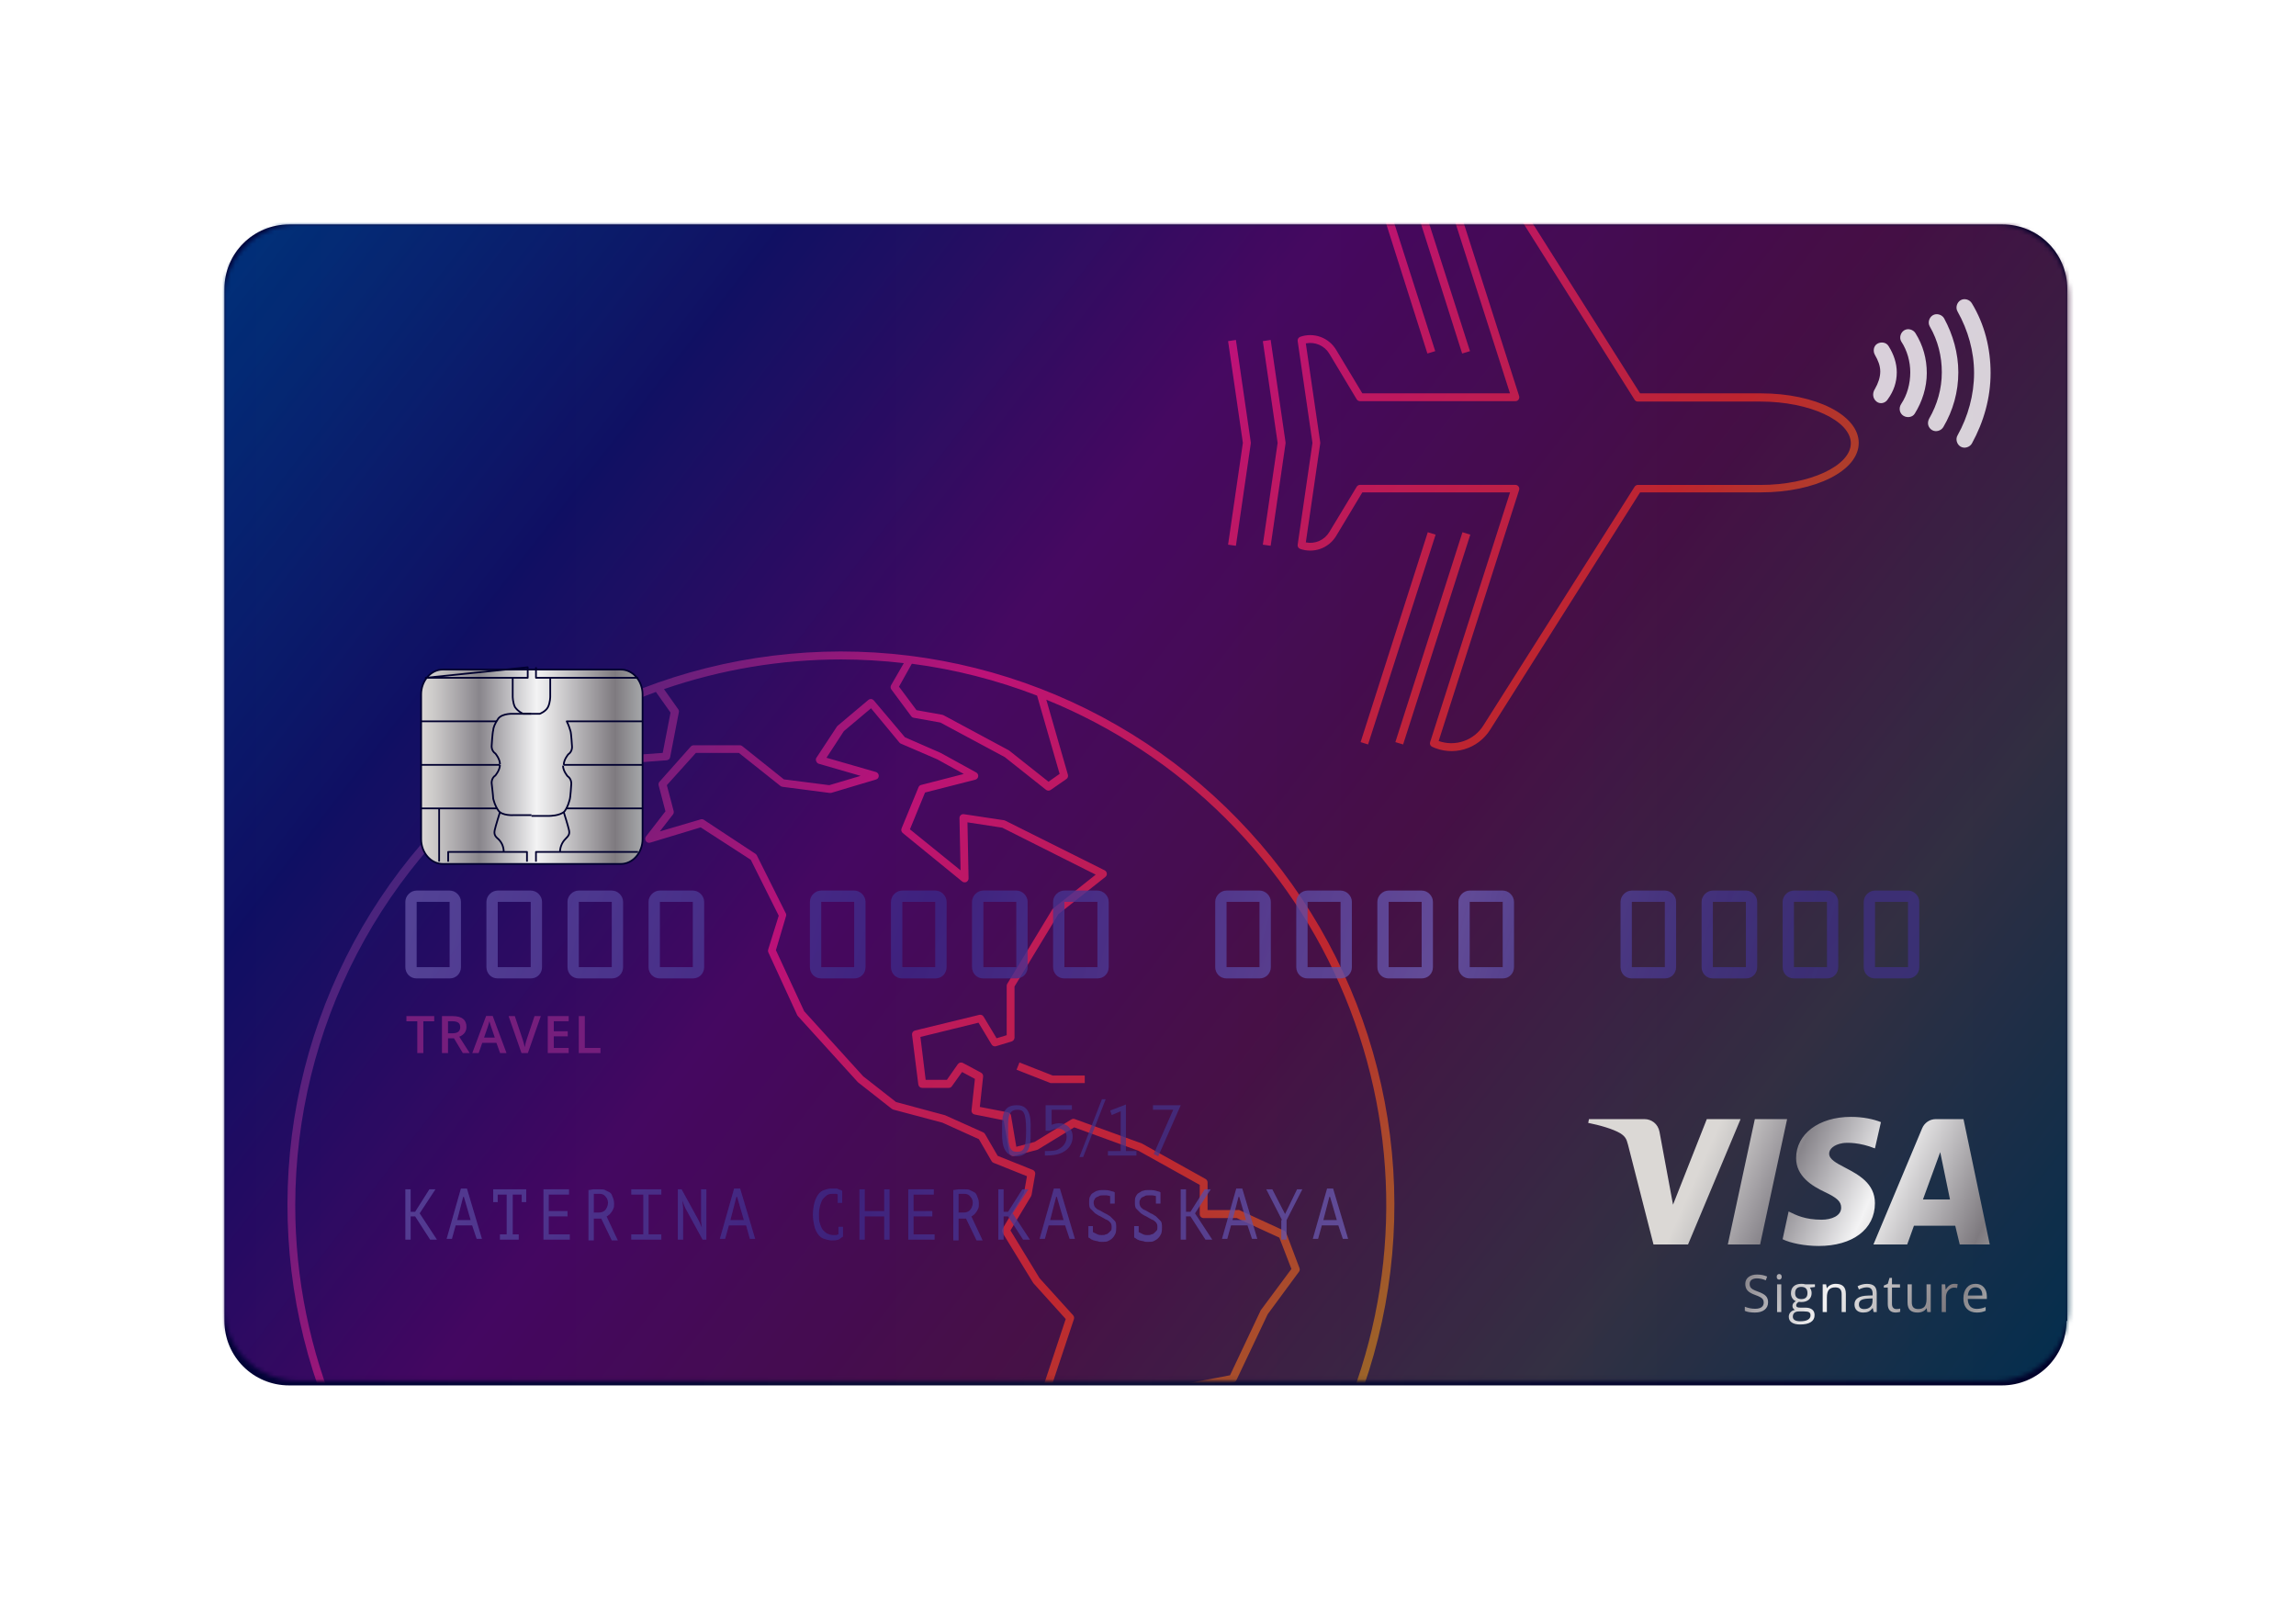 <svg width="532" height="373" viewBox="0 0 532 373" fill="none" xmlns="http://www.w3.org/2000/svg">
<g filter="url(#filter0_d)">
<path fill-rule="evenodd" clip-rule="evenodd" d="M478.824 274.065C478.824 282.323 472.13 289 463.851 289H66.973C58.694 289 52 282.323 52 274.065V34.935C52 26.677 58.694 20 66.973 20H464.027C472.306 20 479 26.677 479 34.935V274.065H478.824Z" fill="url(#paint0_linear)"/>
<g opacity="0.8">
<mask id="mask0" mask-type="alpha" maskUnits="userSpaceOnUse" x="52" y="20" width="428" height="268">
<path d="M52 36.746C52 27.497 59.607 20 68.991 20H462.39C471.773 20 479.38 27.497 479.38 36.746V271.184C479.38 280.432 471.773 287.93 462.39 287.93H68.991C59.607 287.93 52 280.432 52 271.184V36.746Z" fill="url(#paint1_linear)"/>
</mask>
<g mask="url(#mask0)">
<path fill-rule="evenodd" clip-rule="evenodd" d="M487.693 281.339C487.695 283.363 487.299 285.368 486.526 287.238C485.753 289.109 484.619 290.809 483.189 292.241C481.758 293.672 480.06 294.808 478.19 295.583C476.321 296.359 474.317 296.757 472.293 296.757H63.497C61.472 296.76 59.466 296.363 57.594 295.589C55.722 294.815 54.022 293.679 52.59 292.247C51.157 290.815 50.022 289.114 49.248 287.242C48.474 285.371 48.077 283.365 48.079 281.339V34.524C48.079 30.435 49.703 26.513 52.595 23.622C55.486 20.73 59.408 19.106 63.497 19.106H472.293C476.379 19.11 480.296 20.737 483.183 23.628C486.071 26.519 487.693 30.438 487.693 34.524V281.339Z" fill="url(#paint2_linear)"/>
<g opacity="0.8">
<path opacity="0.8" fill-rule="evenodd" clip-rule="evenodd" d="M354.717 19.106H472.293C476.379 19.11 480.296 20.737 483.183 23.628C486.071 26.519 487.693 30.438 487.693 34.524V281.339C487.695 283.363 487.299 285.368 486.526 287.238C485.753 289.109 484.619 290.809 483.189 292.241C481.758 293.672 480.06 294.808 478.19 295.583C476.321 296.359 474.317 296.757 472.293 296.757H313.124C321.293 277.265 324.519 256.057 322.513 235.017C320.507 213.978 313.332 193.76 301.627 176.163C289.922 158.566 274.049 144.134 255.42 134.152C236.792 124.17 215.985 118.946 194.85 118.946C173.715 118.946 152.908 124.17 134.279 134.152C115.651 144.134 99.778 158.566 88.072 176.163C76.367 193.76 69.193 213.978 67.187 235.017C65.181 256.057 68.406 277.265 76.575 296.757H63.497C61.472 296.76 59.466 296.363 57.594 295.589C55.722 294.815 54.022 293.679 52.59 292.247C51.157 290.815 50.022 289.114 49.248 287.242C48.474 285.371 48.077 283.365 48.079 281.339V34.524C48.079 30.435 49.703 26.513 52.595 23.622C55.486 20.73 59.408 19.106 63.497 19.106H320.96L330.737 49.906L332.551 49.361L322.865 19.106H329.014L338.791 49.906L340.605 49.361L330.919 19.106H337.068L349.874 59.138H315.664L309.569 49.017C308.736 47.643 307.456 46.597 305.943 46.056C304.43 45.514 302.777 45.509 301.262 46.042C301.064 46.115 300.898 46.255 300.792 46.437C300.686 46.618 300.647 46.832 300.681 47.04L304.109 70.62L300.681 94.201C300.648 94.406 300.688 94.617 300.794 94.796C300.9 94.975 301.065 95.111 301.262 95.18C302.776 95.711 304.426 95.707 305.938 95.169C307.449 94.631 308.731 93.592 309.569 92.224L315.664 82.084H349.892L331.372 139.947C331.299 140.154 331.306 140.382 331.394 140.584C331.481 140.786 331.642 140.947 331.844 141.035C334.177 142.126 336.827 142.328 339.299 141.603C341.77 140.879 343.892 139.277 345.266 137.099L380.02 82.084H407.991C420.706 82.084 430.682 77.059 430.682 70.62C430.682 64.181 420.688 59.138 407.991 59.138H380.02L354.717 19.106ZM286.369 94.455L289.816 70.747C289.834 70.663 289.834 70.577 289.816 70.493L286.369 46.767L284.556 47.04L287.984 70.62L284.556 94.201L286.369 94.455ZM294.423 94.455L297.87 70.747C297.888 70.663 297.888 70.577 297.87 70.493L294.423 46.767L292.609 47.04L296.037 70.62L292.609 94.201L294.423 94.455ZM315.265 139.947L316.988 140.491L332.642 91.879L330.828 91.317L315.265 139.947ZM338.863 91.317L323.318 139.947L325.114 140.491L340.677 91.879L338.863 91.317ZM333.349 139.693C335.233 140.363 337.289 140.368 339.177 139.708C341.064 139.049 342.669 137.763 343.725 136.065L378.751 80.778C378.833 80.65 378.945 80.545 379.079 80.472C379.212 80.399 379.361 80.361 379.513 80.361H407.973C419.291 80.361 428.85 75.935 428.85 70.711C428.85 65.487 419.291 61.043 407.973 61.043H379.513C379.36 61.046 379.21 61.009 379.076 60.936C378.942 60.863 378.83 60.756 378.751 60.626L352.576 19.106H338.972L351.996 59.773C352.036 59.911 352.043 60.056 352.018 60.198C351.993 60.34 351.936 60.473 351.851 60.589C351.768 60.704 351.659 60.797 351.533 60.86C351.407 60.924 351.267 60.955 351.125 60.952H315.138C314.982 60.951 314.828 60.911 314.692 60.835C314.555 60.759 314.441 60.649 314.358 60.517L308.009 49.942C307.458 49.033 306.639 48.316 305.665 47.891C304.691 47.465 303.609 47.352 302.568 47.566L305.905 70.493C305.923 70.577 305.923 70.663 305.905 70.747L302.568 93.675C303.611 93.887 304.694 93.77 305.669 93.342C306.643 92.913 307.461 92.193 308.009 91.28L314.358 80.778C314.441 80.645 314.555 80.536 314.692 80.46C314.828 80.384 314.982 80.343 315.138 80.343H351.125C351.267 80.345 351.406 80.381 351.532 80.446C351.657 80.511 351.767 80.604 351.851 80.718C351.935 80.832 351.992 80.963 352.017 81.103C352.042 81.242 352.035 81.385 351.996 81.522L333.349 139.693ZM212.365 132.546L208.302 127.104L211.277 121.789C221.21 123.085 230.954 125.563 240.299 129.172L245.523 147.311L242.947 149.125L233.787 141.869L218.605 133.707L218.333 133.616L212.365 132.546ZM266.687 296.756H241.129L248.838 273.629C248.885 273.476 248.891 273.314 248.856 273.158C248.821 273.003 248.746 272.859 248.639 272.74L240.875 264.161L234.128 253.096L238.916 245.151C238.972 245.056 239.008 244.951 239.025 244.843L239.86 240.072C239.896 239.869 239.862 239.659 239.763 239.478C239.664 239.296 239.506 239.154 239.316 239.075L231.171 235.81L228.233 230.749C228.136 230.582 227.99 230.449 227.815 230.368L218.964 226.395L207.627 223.348L200.009 217.38L186.332 202.307L179.784 188.159L182.106 180.341C182.15 180.235 182.173 180.121 182.173 180.005C182.173 179.89 182.15 179.776 182.106 179.67L175.358 166.174C175.285 166.036 175.179 165.917 175.049 165.83L163.096 157.958C162.987 157.886 162.865 157.839 162.736 157.821C162.608 157.802 162.477 157.811 162.352 157.849L152.884 160.642L155.931 156.706C156.015 156.596 156.073 156.469 156.101 156.334C156.129 156.199 156.127 156.06 156.094 155.926L154.516 149.922L161.246 142.449H171.204L180.854 150.122C180.988 150.219 181.144 150.281 181.307 150.303L192.191 151.718C192.317 151.736 192.445 151.736 192.572 151.718L202.965 148.616C203.157 148.567 203.326 148.454 203.445 148.295C203.563 148.137 203.624 147.943 203.618 147.745C203.615 147.55 203.551 147.36 203.433 147.204C203.316 147.047 203.152 146.932 202.965 146.875L191.501 143.573L195.528 137.406L201.822 132.11L208.407 140.054C208.497 140.168 208.616 140.256 208.752 140.308L217.168 143.936L223.317 147.328L213.449 149.868C213.311 149.897 213.182 149.961 213.075 150.053C212.967 150.144 212.884 150.262 212.833 150.394L208.897 159.953C208.825 160.134 208.813 160.334 208.862 160.523C208.911 160.712 209.018 160.881 209.169 161.005L222.936 172.233C223.071 172.344 223.234 172.415 223.408 172.438C223.581 172.46 223.757 172.433 223.916 172.36C224.067 172.279 224.194 172.159 224.283 172.012C224.373 171.865 224.421 171.697 224.424 171.525L224.17 158.538L232.223 159.771L253.881 170.655L244.032 178.491C243.945 178.555 243.872 178.635 243.814 178.727L233.384 195.958C233.298 196.1 233.254 196.264 233.257 196.43V207.858L230.917 208.565L227.906 203.559C227.807 203.391 227.656 203.26 227.476 203.185C227.297 203.11 227.098 203.095 226.909 203.141L212.017 206.769C211.802 206.821 211.614 206.949 211.487 207.129C211.36 207.309 211.303 207.53 211.327 207.749L212.778 219.267C212.805 219.488 212.912 219.692 213.08 219.839C213.247 219.986 213.462 220.067 213.685 220.065H219.816C219.962 220.067 220.106 220.034 220.236 219.967C220.365 219.901 220.477 219.804 220.56 219.684L222.918 216.383L225.893 217.979L225.113 225.235C225.086 225.462 225.145 225.691 225.28 225.876C225.414 226.061 225.614 226.188 225.838 226.232L232.568 227.575L233.856 235.102C233.879 235.226 233.928 235.343 234 235.446C234.072 235.549 234.165 235.636 234.273 235.701C234.376 235.77 234.491 235.817 234.613 235.839C234.735 235.861 234.86 235.857 234.98 235.828L240.331 234.413C240.417 234.395 240.498 234.358 240.567 234.304L248.911 229.207L263.821 234.649L277.988 242.539V249.323C277.988 249.564 278.083 249.794 278.253 249.964C278.423 250.134 278.654 250.23 278.895 250.23H286.567L296.435 254.765L299.228 262.02L292.118 271.598L285.007 286.653L273.652 288.811C273.451 288.848 273.27 288.958 273.145 289.12L266.687 296.756ZM78.533 296.758C71.845 281.1 68.402 264.248 68.411 247.221C68.436 226.959 73.334 207 82.691 189.028C92.048 171.056 105.59 155.597 122.175 143.957L131.371 143.068L139.352 145.281H139.606L154.462 144.156C154.659 144.143 154.847 144.065 154.995 143.933C155.143 143.802 155.242 143.625 155.278 143.431L157.292 133.037C157.318 132.915 157.319 132.79 157.294 132.668C157.269 132.546 157.219 132.431 157.147 132.33L153.845 127.668C167.059 123.118 180.937 120.795 194.912 120.793C199.761 120.801 204.606 121.086 209.423 121.646L206.502 126.706C206.405 126.855 206.353 127.028 206.353 127.205C206.353 127.383 206.405 127.556 206.502 127.704L211.146 133.962C211.281 134.146 211.483 134.27 211.708 134.307L217.894 135.413L232.804 143.412L242.363 150.994C242.523 151.121 242.721 151.191 242.925 151.194C243.113 151.193 243.296 151.136 243.451 151.031L247.079 148.509C247.237 148.402 247.357 148.248 247.422 148.069C247.487 147.89 247.494 147.695 247.442 147.512L242.435 130.117C257.972 136.434 272.096 145.782 283.984 157.614C295.871 169.446 305.284 183.526 311.674 199.033C318.065 214.54 321.304 231.164 321.204 247.936C321.104 264.708 317.666 281.292 311.091 296.722H269.081L274.324 290.501L285.824 288.306C285.966 288.28 286.099 288.221 286.213 288.132C286.327 288.044 286.417 287.929 286.477 287.798L293.732 272.507L300.988 262.657C301.077 262.536 301.133 262.394 301.152 262.245C301.171 262.096 301.152 261.945 301.097 261.805L298.013 253.642C297.927 253.423 297.757 253.247 297.541 253.153L287.13 248.364C287.01 248.337 286.886 248.337 286.767 248.364H279.802V241.961C279.8 241.798 279.756 241.639 279.673 241.498C279.59 241.358 279.472 241.243 279.33 241.163L264.583 232.946L249.129 227.323C249.004 227.264 248.868 227.234 248.73 227.234C248.592 227.234 248.456 227.264 248.331 227.323L239.733 232.583L235.488 233.708L234.255 226.452C234.219 226.273 234.131 226.109 234.002 225.98C233.873 225.85 233.708 225.762 233.529 225.727L227.036 224.475L227.797 217.437C227.813 217.255 227.774 217.072 227.687 216.911C227.6 216.75 227.468 216.618 227.308 216.53L223.099 214.281C222.904 214.18 222.678 214.154 222.464 214.207C222.251 214.261 222.064 214.39 221.939 214.571L219.399 218.199H214.483L213.268 208.259L226.727 204.958L229.756 210C229.861 210.175 230.022 210.31 230.213 210.383C230.404 210.455 230.614 210.461 230.808 210.399L234.436 209.293C234.618 209.23 234.777 209.113 234.89 208.957C235.004 208.801 235.067 208.615 235.071 208.422V196.577L245.247 179.799L256.13 171.183C256.247 171.088 256.338 170.965 256.395 170.825C256.452 170.686 256.473 170.535 256.457 170.385C256.44 170.233 256.387 170.088 256.301 169.962C256.216 169.835 256.101 169.732 255.967 169.659L232.913 158.141C232.828 158.095 232.736 158.064 232.641 158.05L223.372 156.654C223.241 156.632 223.106 156.638 222.978 156.672C222.85 156.707 222.73 156.769 222.628 156.853C222.529 156.943 222.451 157.052 222.398 157.174C222.345 157.296 222.318 157.428 222.319 157.561L222.573 169.659L210.838 160.155L214.338 151.629L225.984 148.655C226.159 148.609 226.316 148.513 226.436 148.377C226.556 148.241 226.633 148.073 226.656 147.894C226.68 147.714 226.649 147.532 226.568 147.37C226.487 147.208 226.359 147.074 226.201 146.986L217.966 142.451L209.677 138.823L202.476 130.298C202.399 130.205 202.304 130.129 202.198 130.074C202.091 130.018 201.974 129.984 201.854 129.974C201.735 129.964 201.614 129.978 201.499 130.015C201.385 130.052 201.279 130.111 201.188 130.189L194.095 136.157C194.026 136.214 193.965 136.282 193.914 136.356L189.143 143.612C189.077 143.734 189.042 143.872 189.042 144.011C189.042 144.15 189.077 144.288 189.143 144.41C189.191 144.545 189.27 144.667 189.374 144.764C189.478 144.862 189.604 144.934 189.742 144.972L199.41 147.766L192.155 149.924L181.634 148.582L171.984 140.873C171.829 140.738 171.628 140.667 171.422 140.673H160.738C160.612 140.675 160.488 140.701 160.373 140.751C160.258 140.801 160.154 140.873 160.067 140.964L152.811 149.126C152.712 149.238 152.641 149.373 152.607 149.518C152.572 149.664 152.574 149.816 152.612 149.961L154.19 155.983L149.673 161.823C149.557 161.978 149.494 162.165 149.494 162.358C149.494 162.552 149.557 162.739 149.673 162.894C149.777 163.055 149.931 163.176 150.112 163.239C150.293 163.301 150.49 163.301 150.671 163.238L162.352 159.701L173.961 167.211L180.437 180.162L178.006 187.961C177.925 188.172 177.925 188.404 178.006 188.614L184.736 203.234C184.78 203.314 184.835 203.387 184.899 203.452L198.775 218.743L206.647 224.928C206.747 225.001 206.857 225.056 206.974 225.092L218.365 228.121L226.818 231.948L229.756 237.027C229.856 237.209 230.017 237.35 230.21 237.426L237.955 240.528L237.266 244.41L232.296 252.699C232.207 252.84 232.16 253.004 232.16 253.171C232.16 253.338 232.207 253.501 232.296 253.642L239.424 265.287L246.934 273.613L239.243 296.758H78.533ZM243.76 218.943H251.342V217.201H243.923L236.214 214.172L235.543 215.859L243.415 218.943C243.529 218.962 243.646 218.962 243.76 218.943ZM131.554 141.235C131.446 141.216 131.336 141.216 131.228 141.235L125.115 141.87C133.494 136.293 142.514 131.744 151.979 128.32L155.37 133.108L153.557 142.45L139.553 143.448L131.554 141.235Z" fill="#00005B"/>
</g>
</g>
</g>
<path fill-rule="evenodd" clip-rule="evenodd" d="M143.843 168.176H102.626C99.843 168.176 97.582 165.568 97.582 162.437V128.872C97.582 125.742 99.843 123.133 102.626 123.133H143.843C146.626 123.133 148.886 125.742 148.886 128.872V162.437C148.886 165.568 146.626 168.176 143.843 168.176Z" fill="url(#paint3_linear)" stroke="#00002F" stroke-width="0.4" stroke-miterlimit="2.613"/>
<path d="M115.843 145.218H97.582" stroke="#00002F" stroke-width="0.4" stroke-miterlimit="2.613" stroke-linejoin="round"/>
<path d="M148.886 145.218H130.625" stroke="#00002F" stroke-width="0.4" stroke-miterlimit="2.613" stroke-linejoin="round"/>
<path d="M115.147 155.305H97.582" stroke="#00002F" stroke-width="0.4" stroke-miterlimit="2.613" stroke-linejoin="round"/>
<path d="M148.888 155.305H131.148" stroke="#00002F" stroke-width="0.4" stroke-miterlimit="2.613" stroke-linejoin="round"/>
<path d="M115.147 135.133H97.582" stroke="#00002F" stroke-width="0.4" stroke-miterlimit="2.613" stroke-linejoin="round"/>
<path d="M122.105 167.651V165.391H103.844V167.651" stroke="#00002F" stroke-width="0.4" stroke-miterlimit="2.613" stroke-linejoin="round"/>
<path d="M147.84 165.391H124.188V167.651" stroke="#00002F" stroke-width="0.4" stroke-miterlimit="2.613" stroke-linejoin="round"/>
<path d="M115.841 145.218C115.841 146.435 114.798 147.653 114.798 147.653C113.754 148.349 113.928 149.566 113.928 149.566C113.928 149.566 114.276 152.522 114.276 153.044C114.45 153.566 114.624 154.609 115.494 155.827C116.363 157.044 118.972 156.87 118.972 156.87H123.146" stroke="#00002F" stroke-width="0.4" stroke-miterlimit="2.613" stroke-linejoin="round"/>
<path d="M123.148 157.046H127.322C127.322 157.046 129.757 157.046 130.8 156.003C131.67 154.785 131.844 153.742 132.018 153.22C132.191 152.698 132.365 149.742 132.365 149.742C132.365 149.742 132.539 148.524 131.496 147.829C131.496 147.829 130.452 146.611 130.452 145.394" stroke="#00002F" stroke-width="0.4" stroke-miterlimit="2.613" stroke-linejoin="round"/>
<path d="M123.146 133.392H118.972C118.972 133.392 116.537 133.218 115.494 134.435C114.624 135.653 114.276 136.696 114.276 137.218C114.102 137.74 113.928 140.696 113.928 140.696C113.928 140.696 113.754 141.914 114.798 142.609C114.798 142.609 115.841 143.827 115.841 145.044" stroke="#00002F" stroke-width="0.4" stroke-miterlimit="2.613" stroke-linejoin="round"/>
<path d="M148.885 135.13H131.32C131.842 136.173 132.016 136.869 132.19 137.39C132.364 137.912 132.538 140.869 132.538 140.869C132.538 140.869 132.711 142.086 131.668 142.782C131.668 142.782 130.625 143.999 130.625 145.216" stroke="#00002F" stroke-width="0.4" stroke-miterlimit="2.613" stroke-linejoin="round"/>
<path d="M118.797 125.043V129.391C118.797 129.391 118.797 130.782 119.319 131.826C120.014 132.869 121.232 133.391 121.232 133.391H123.145" stroke="#00002F" stroke-width="0.4" stroke-miterlimit="2.613" stroke-linejoin="round"/>
<path d="M123.148 133.391H125.061C125.061 133.391 126.453 132.869 126.975 131.826C127.496 130.782 127.496 129.391 127.496 129.391V125.043" stroke="#00002F" stroke-width="0.4" stroke-miterlimit="2.613" stroke-linejoin="round"/>
<path d="M115.844 156.176C115.844 156.176 114.801 159.48 114.627 160.35C114.453 161.219 114.627 161.741 115.497 162.437C116.366 163.306 116.714 164.35 116.714 165.393" stroke="#00002F" stroke-width="0.4" stroke-miterlimit="2.613" stroke-linejoin="round"/>
<path d="M129.758 165.393C129.758 164.524 130.106 163.306 130.975 162.437C131.845 161.567 132.019 161.219 131.845 160.35C131.671 159.48 130.627 156.176 130.627 156.176" stroke="#00002F" stroke-width="0.4" stroke-miterlimit="2.613" stroke-linejoin="round"/>
<path d="M101.754 155.305V167.653" stroke="#00002F" stroke-width="0.4" stroke-miterlimit="2.613" stroke-linejoin="round"/>
<path d="M124.19 122.609V125.044H147.842M98.624 125.044H122.277V122.609L98.624 125.044Z" stroke="#00002F" stroke-width="0.4" stroke-miterlimit="2.613" stroke-linejoin="round"/>
<g opacity="0.8">
<path d="M454.277 71.478C455.146 72 456.364 71.652 456.885 70.783C459.668 65.739 461.233 60.174 461.233 54.435C461.233 48.696 459.842 43.131 456.885 38.261C456.364 37.392 455.146 37.044 454.277 37.566C453.407 38.087 453.059 39.305 453.581 40.174C456.016 44.522 457.407 49.392 457.407 54.435C457.407 59.478 456.016 64.522 453.581 68.87C453.059 69.739 453.407 70.957 454.277 71.478Z" fill="white"/>
<path d="M447.671 67.651C448.541 68.172 449.758 67.825 450.28 66.955C452.541 63.129 453.758 58.781 453.758 54.259C453.758 49.912 452.541 45.564 450.454 41.738C449.932 40.868 448.715 40.52 447.845 41.042C446.976 41.564 446.628 42.781 447.15 43.651C449.063 46.955 449.932 50.607 449.932 54.259C449.932 58.086 448.889 61.738 446.976 65.042C446.454 66.085 446.802 67.129 447.671 67.651Z" fill="white"/>
<path d="M441.06 64.349C441.929 64.87 443.147 64.696 443.668 63.827C445.408 61.044 446.451 57.74 446.451 54.435C446.451 51.131 445.582 48.001 443.842 45.218C443.321 44.349 442.103 44.001 441.234 44.523C440.364 45.044 440.016 46.262 440.538 47.131C441.929 49.218 442.625 51.827 442.625 54.262C442.625 56.87 441.929 59.479 440.538 61.566C439.842 62.609 440.19 63.827 441.06 64.349Z" fill="white"/>
<path d="M434.801 61.044C435.67 61.739 436.887 61.392 437.409 60.522C438.801 58.609 439.496 56.522 439.496 54.261C439.496 52.174 438.801 50.087 437.583 48.174C437.061 47.305 435.844 47.131 434.974 47.652C434.105 48.174 433.931 49.392 434.453 50.261C435.148 51.478 435.67 52.696 435.67 54.087C435.67 55.478 435.148 56.87 434.453 58.087C433.757 59.131 433.931 60.348 434.801 61.044Z" fill="white"/>
</g>
<g filter="url(#filter1_d)">
<path fill-rule="evenodd" clip-rule="evenodd" d="M106.799 174.956C106.799 173.565 105.582 172.348 104.191 172.348H96.538C95.147 172.348 93.93 173.565 93.93 174.956V190.087C93.93 191.478 94.973 192.695 96.538 192.695H104.191C105.756 192.695 106.799 191.478 106.799 190.087V174.956ZM104.191 174.956V190.087H96.538V174.956H104.191ZM125.585 174.956C125.585 173.565 124.367 172.348 122.976 172.348H115.324C113.932 172.348 112.715 173.565 112.715 174.956V190.087C112.715 191.478 113.759 192.695 115.324 192.695H122.976C124.541 192.695 125.585 191.478 125.585 190.087V174.956ZM122.976 174.956V190.087H115.324V174.956H122.976ZM141.757 172.348C143.148 172.348 144.366 173.565 144.366 174.956V190.087C144.366 191.478 143.322 192.695 141.757 192.695H134.105C132.54 192.695 131.496 191.478 131.496 190.087V174.956C131.496 173.565 132.713 172.348 134.105 172.348H141.757ZM141.757 190.087V174.956H134.105V190.087H141.757ZM163.151 174.956C163.151 173.565 161.933 172.348 160.542 172.348H152.89C151.499 172.348 150.281 173.565 150.281 174.956V190.087C150.281 191.478 151.325 192.695 152.89 192.695H160.542C162.107 192.695 163.151 191.478 163.151 190.087V174.956ZM160.542 174.956V190.087H152.89V174.956H160.542ZM197.929 172.348C199.32 172.348 200.538 173.565 200.538 174.956V190.087C200.538 191.478 199.494 192.695 197.929 192.695H190.277C188.711 192.695 187.668 191.478 187.668 190.087V174.956C187.668 173.565 188.885 172.348 190.277 172.348H197.929ZM197.929 190.087V174.956H190.277V190.087H197.929ZM219.323 174.956C219.323 173.565 218.105 172.348 216.714 172.348H209.062C207.671 172.348 206.453 173.565 206.453 174.956V190.087C206.453 191.478 207.497 192.695 209.062 192.695H216.714C218.279 192.695 219.323 191.478 219.323 190.087V174.956ZM216.714 174.956V190.087H209.062V174.956H216.714ZM235.495 172.348C236.887 172.348 238.104 173.565 238.104 174.956V190.087C238.104 191.478 237.06 192.695 235.495 192.695H227.843C226.278 192.695 225.234 191.478 225.234 190.087V174.956C225.234 173.565 226.452 172.348 227.843 172.348H235.495ZM235.495 190.087V174.956H227.843V190.087H235.495ZM256.889 174.956C256.889 173.565 255.671 172.348 254.28 172.348H246.628C245.236 172.348 244.019 173.565 244.019 174.956V190.087C244.019 191.478 245.063 192.695 246.628 192.695H254.28C255.845 192.695 256.889 191.478 256.889 190.087V174.956ZM254.28 174.956V190.087H246.628V174.956H254.28ZM291.843 172.348C293.234 172.348 294.452 173.565 294.452 174.956V190.087C294.452 191.478 293.408 192.695 291.843 192.695H284.191C282.626 192.695 281.582 191.478 281.582 190.087V174.956C281.582 173.565 282.799 172.348 284.191 172.348H291.843ZM291.843 190.087V174.956H284.191V190.087H291.843ZM313.233 174.956C313.233 173.565 312.015 172.348 310.624 172.348H302.972C301.581 172.348 300.363 173.565 300.363 174.956V190.087C300.363 191.478 301.407 192.695 302.972 192.695H310.624C312.189 192.695 313.233 191.478 313.233 190.087V174.956ZM310.624 174.956V190.087H302.972V174.956H310.624ZM329.409 172.348C330.801 172.348 332.018 173.565 332.018 174.956V190.087C332.018 191.478 330.975 192.695 329.409 192.695H321.757C320.192 192.695 319.148 191.478 319.148 190.087V174.956C319.148 173.565 320.366 172.348 321.757 172.348H329.409ZM329.409 190.087V174.956H321.757V190.087H329.409ZM350.799 174.956C350.799 173.565 349.582 172.348 348.191 172.348H340.538C339.147 172.348 337.93 173.565 337.93 174.956V190.087C337.93 191.478 338.973 192.695 340.538 192.695H348.191C349.756 192.695 350.799 191.478 350.799 190.087V174.956ZM348.191 174.956V190.087H340.538V174.956H348.191ZM385.757 172.348C387.148 172.348 388.365 173.565 388.365 174.956V190.087C388.365 191.478 387.322 192.695 385.757 192.695H378.104C376.539 192.695 375.496 191.478 375.496 190.087V174.956C375.496 173.565 376.713 172.348 378.104 172.348H385.757ZM385.757 190.087V174.956H378.104V190.087H385.757ZM407.147 174.956C407.147 173.565 405.93 172.348 404.538 172.348H396.886C395.495 172.348 394.277 173.565 394.277 174.956V190.087C394.277 191.478 395.321 192.695 396.886 192.695H404.538C406.103 192.695 407.147 191.478 407.147 190.087V174.956ZM404.538 174.956V190.087H396.886V174.956H404.538ZM423.319 172.348C424.711 172.348 425.928 173.565 425.928 174.956V190.087C425.928 191.478 424.885 192.695 423.319 192.695H415.667C414.102 192.695 413.059 191.478 413.059 190.087V174.956C413.059 173.565 414.276 172.348 415.667 172.348H423.319ZM423.319 190.087V174.956H415.667V190.087H423.319ZM444.713 174.956C444.713 173.565 443.496 172.348 442.105 172.348H434.452C433.061 172.348 431.844 173.565 431.844 174.956V190.087C431.844 191.478 432.887 192.695 434.452 192.695H442.105C443.67 192.695 444.713 191.478 444.713 190.087V174.956ZM442.105 174.956V190.087H434.452V174.956H442.105ZM96.191 247.827H95.147V253.219H93.93V241.566H95.147V246.784H96.191L99.495 241.566H100.886L97.234 247.132L101.234 253.219H99.669L96.191 247.827ZM105.579 249.912H109.405L110.449 253.043H111.666L108.188 241.391H106.797L103.492 253.043H104.71L105.579 249.912ZM109.057 248.695H105.927L107.318 243.304H107.492L109.057 248.695ZM114.277 241.566H121.93V244.523H120.886V242.784H118.799V252.001H120.19V253.219H115.843V252.001H117.408V242.784H115.321V244.523H114.277V241.566ZM131.843 241.566H125.93V253.219H132.017V252.001H127.147V247.827H131.495V246.61H127.147V242.784H131.843V241.566ZM136.972 241.653L136.972 241.653C137.189 241.61 137.407 241.566 137.581 241.566H138.972C139.494 241.566 139.842 241.566 140.189 241.74L141.233 242.262C141.581 242.436 141.755 242.784 141.928 243.306C142.102 243.653 142.276 244.175 142.276 244.871C142.276 245.392 142.276 245.74 142.102 246.088L142.102 246.088C141.928 246.436 141.755 246.784 141.581 246.958C141.523 247.016 141.465 247.093 141.407 247.17C141.291 247.325 141.175 247.479 141.059 247.479L141.059 247.48C140.885 247.653 140.711 247.827 140.537 247.827L143.146 253.393H141.755L139.32 248.349H137.581V253.393H136.363V241.74C136.537 241.74 136.755 241.697 136.972 241.653ZM138.972 242.61H138.624H138.276H137.928H137.581V246.958H138.624C139.32 246.958 139.842 246.784 140.189 246.436C140.537 246.088 140.885 245.393 140.885 244.697C140.885 244.175 140.711 243.653 140.363 243.306C140.015 242.784 139.494 242.61 138.972 242.61ZM153.234 241.566H146.277V242.784H149.06V252.001H146.277V253.219H153.234V252.001H150.277V242.784H153.234V241.566ZM158.798 245.914L158.102 244.175L158.276 245.914V253.219H157.059V241.566H157.928L161.928 248.871L162.624 250.436L162.45 248.871V241.566H163.667V253.219H162.798L158.798 245.914ZM168.887 249.912H172.887L173.757 253.043H174.974L171.496 241.391H170.105L166.8 253.043H168.018L168.887 249.912ZM172.366 248.695H169.235L170.626 243.304H170.8L172.366 248.695ZM194.276 242.782C194.189 242.782 194.102 242.738 194.015 242.695C193.928 242.652 193.841 242.608 193.754 242.608H193.059C192.711 242.608 192.189 242.608 191.841 242.782C191.493 242.956 191.145 243.304 190.798 243.651L190.798 243.652C190.45 243.999 190.276 244.521 190.102 245.043C189.928 245.565 189.754 246.434 189.754 247.304V247.304C189.754 248.173 189.754 248.869 189.928 249.391C190.102 249.912 190.276 250.434 190.624 250.956L190.624 250.956C190.972 251.304 191.319 251.652 191.667 251.825C192.015 251.999 192.537 252.173 193.059 252.173H193.754C193.841 252.173 193.928 252.13 194.015 252.086C194.102 252.043 194.189 251.999 194.276 251.999V250.26H195.319V252.521C195.145 252.608 194.972 252.738 194.798 252.869C194.624 252.999 194.45 253.13 194.276 253.217C193.754 253.391 193.232 253.391 192.711 253.391C192.189 253.391 191.493 253.217 190.972 253.043C190.45 252.869 189.928 252.521 189.58 251.999C189.232 251.478 188.885 250.956 188.711 250.086C188.537 249.391 188.363 248.347 188.363 247.478C188.363 246.434 188.537 245.391 188.711 244.695C188.885 243.999 189.232 243.304 189.58 242.782C189.928 242.26 190.45 241.912 190.972 241.738L190.972 241.738C191.493 241.565 192.015 241.391 192.711 241.391H193.58C193.754 241.391 194.102 241.391 194.276 241.565C194.363 241.565 194.45 241.608 194.537 241.652C194.624 241.695 194.711 241.738 194.798 241.738C194.972 241.738 195.145 241.912 195.145 242.086V244.695H194.102V242.782H194.276ZM200.362 247.827H204.884V253.219H206.101V241.566H204.884V246.61H200.362V241.566H199.145V253.219H200.362V247.827ZM210.453 241.566H216.366V242.784H211.671V246.61H216.018V247.827H211.671V252.001H216.54V253.219H210.453V241.566ZM221.495 241.653C221.278 241.697 221.061 241.74 220.887 241.74V253.393H222.104V248.349H223.843L226.278 253.393H227.669L225.061 247.827C225.235 247.827 225.408 247.653 225.582 247.48L225.582 247.479C225.698 247.479 225.814 247.325 225.93 247.17C225.988 247.093 226.046 247.016 226.104 246.958C226.278 246.784 226.452 246.436 226.626 246.088C226.8 245.74 226.8 245.392 226.8 244.871C226.8 244.175 226.626 243.653 226.452 243.306C226.278 242.784 226.104 242.436 225.756 242.262L224.713 241.74C224.365 241.566 224.017 241.566 223.495 241.566H222.104C221.93 241.566 221.713 241.61 221.496 241.653L221.495 241.653ZM223.148 242.61H223.495C224.017 242.61 224.539 242.784 224.887 243.306C225.235 243.653 225.408 244.175 225.408 244.697C225.408 245.393 225.061 246.088 224.713 246.436C224.365 246.784 223.843 246.958 223.148 246.958H222.104V242.61H222.452H222.8H223.148ZM233.581 247.827H232.538V253.219H231.32V241.566H232.538V246.784H233.581L236.886 241.566H238.277L234.625 247.132L238.625 253.219H237.059L233.581 247.827ZM242.973 249.912H246.799L247.843 253.043H249.06L245.582 241.391H244.191L240.886 253.043H242.104L242.973 249.912ZM246.452 248.695H243.321L244.712 243.304H244.886L246.452 248.695ZM254.278 251.999C254.626 252.173 254.974 252.173 255.321 252.173C255.669 252.173 256.017 252.173 256.191 251.999C256.539 251.999 256.713 251.825 256.887 251.652L257.408 251.13C257.582 250.956 257.582 250.608 257.582 250.26C257.582 249.738 257.408 249.391 257.234 249.217C256.887 248.869 256.713 248.695 256.191 248.521C256.017 248.434 255.8 248.304 255.583 248.173L255.582 248.173L255.582 248.173C255.365 248.043 255.147 247.912 254.974 247.825C254.646 247.716 254.387 247.539 254.154 247.378C254.015 247.283 253.886 247.195 253.756 247.13L252.713 246.086C252.365 245.738 252.365 245.217 252.365 244.521C252.365 243.999 252.365 243.652 252.539 243.304C252.713 242.956 252.887 242.608 253.234 242.434C253.35 242.376 253.466 242.299 253.582 242.222C253.814 242.067 254.046 241.912 254.278 241.912C254.626 241.738 255.148 241.738 255.669 241.738C256.191 241.738 256.713 241.738 257.234 241.912C257.434 241.979 257.608 242.02 257.756 242.055C257.997 242.112 258.17 242.153 258.278 242.26V244.869H257.234V243.13C257.162 243.13 257.061 243.1 256.941 243.065C256.772 243.016 256.569 242.956 256.365 242.956H255.495H255.495C255.147 242.956 254.974 242.956 254.626 243.13C254.539 243.217 254.408 243.26 254.278 243.304C254.148 243.347 254.017 243.391 253.93 243.478C253.756 243.652 253.582 243.825 253.582 243.999C253.408 244.173 253.408 244.347 253.408 244.695C253.408 245.043 253.582 245.565 253.756 245.738L253.756 245.739C254.104 246.086 254.278 246.26 254.8 246.434C254.974 246.521 255.191 246.651 255.408 246.782L255.408 246.782C255.626 246.912 255.843 247.043 256.017 247.13C256.345 247.239 256.604 247.417 256.837 247.577C256.975 247.672 257.105 247.761 257.234 247.825L258.278 248.869C258.626 249.217 258.626 249.738 258.626 250.434C258.626 250.956 258.626 251.304 258.452 251.825L258.452 251.826C258.278 252.173 258.104 252.521 257.756 252.869C257.408 253.217 257.061 253.391 256.713 253.565C256.365 253.738 255.843 253.738 255.321 253.738C254.974 253.738 254.626 253.738 254.278 253.565C254.074 253.565 253.87 253.505 253.702 253.455C253.582 253.421 253.48 253.391 253.408 253.391C253.276 253.324 253.168 253.283 253.076 253.248C252.928 253.191 252.82 253.15 252.713 253.043C252.626 252.956 252.539 252.912 252.452 252.869C252.365 252.825 252.278 252.782 252.191 252.695V250.086H253.234V251.478L254.278 251.999ZM264.884 251.999L263.84 251.477V250.086H262.797V252.695C262.884 252.782 262.971 252.825 263.058 252.869C263.145 252.912 263.232 252.956 263.319 253.043C263.426 253.15 263.534 253.191 263.682 253.248L263.682 253.248L263.682 253.248C263.774 253.283 263.882 253.324 264.014 253.39C264.086 253.39 264.188 253.42 264.308 253.455C264.476 253.505 264.68 253.564 264.884 253.564C265.232 253.738 265.579 253.738 265.927 253.738C266.449 253.738 266.971 253.738 267.319 253.564C267.666 253.39 268.014 253.217 268.362 252.869C268.71 252.521 268.884 252.173 269.058 251.825C269.232 251.304 269.232 250.956 269.232 250.434V250.434C269.232 249.738 269.232 249.217 268.884 248.869L267.84 247.825C267.711 247.76 267.581 247.672 267.443 247.577C267.209 247.416 266.95 247.239 266.623 247.13C266.449 247.043 266.232 246.912 266.014 246.782C265.797 246.651 265.579 246.521 265.406 246.434C264.884 246.26 264.71 246.086 264.362 245.738L264.362 245.738C264.188 245.564 264.014 245.043 264.014 244.695C264.014 244.347 264.014 244.173 264.188 243.999C264.188 243.825 264.362 243.651 264.536 243.477C264.623 243.39 264.753 243.347 264.884 243.303C265.014 243.26 265.145 243.217 265.232 243.13C265.579 242.956 265.753 242.956 266.101 242.956H266.101H266.971C267.175 242.956 267.378 243.015 267.547 243.065C267.666 243.1 267.768 243.13 267.84 243.13V244.869H268.884V242.26C268.776 242.153 268.602 242.111 268.362 242.055C268.214 242.02 268.04 241.979 267.84 241.912C267.319 241.738 266.797 241.738 266.275 241.738C265.753 241.738 265.232 241.738 264.884 241.912C264.652 241.912 264.42 242.067 264.188 242.221C264.072 242.299 263.956 242.376 263.84 242.434C263.493 242.608 263.319 242.956 263.145 243.303C262.971 243.651 262.971 243.999 262.971 244.521V244.521C262.971 245.217 262.971 245.738 263.319 246.086L264.362 247.13C264.492 247.194 264.621 247.283 264.76 247.378C264.993 247.538 265.252 247.716 265.579 247.825C265.753 247.912 265.971 248.042 266.188 248.173L266.188 248.173L266.189 248.173C266.406 248.304 266.623 248.434 266.797 248.521C267.319 248.695 267.493 248.869 267.84 249.217C268.014 249.39 268.188 249.738 268.188 250.26C268.188 250.608 268.188 250.956 268.014 251.13L267.493 251.651C267.319 251.825 267.145 251.999 266.797 251.999C266.623 252.173 266.275 252.173 265.927 252.173C265.579 252.173 265.232 252.173 264.884 251.999ZM275.843 247.827H274.799V253.219H273.582V241.566H274.799V246.784H275.843L279.147 241.566H280.539L276.886 247.132L280.886 253.219H279.321L275.843 247.827ZM284.366 253.043L285.235 249.912H289.061L290.105 253.043H291.322L287.844 241.391H286.453L283.148 253.043H284.366ZM287.148 243.304L288.714 248.695H285.583L286.975 243.304H287.148ZM297.062 248.697L293.41 241.566H294.801L297.758 247.306L300.541 241.566H301.758L298.106 248.697V253.219H296.888V248.697H297.062ZM305.408 253.043L306.278 249.912H310.104L311.148 253.043H312.365L308.887 241.391H307.495L304.191 253.043H305.408ZM308.191 243.304L309.756 248.695H306.626L308.017 243.304H308.191Z" fill="#42358F" fill-opacity="0.68"/>
<path fill-rule="evenodd" clip-rule="evenodd" d="M106.799 174.956C106.799 173.565 105.582 172.348 104.191 172.348H96.538C95.147 172.348 93.93 173.565 93.93 174.956V190.087C93.93 191.478 94.973 192.695 96.538 192.695H104.191C105.756 192.695 106.799 191.478 106.799 190.087V174.956ZM104.191 174.956V190.087H96.538V174.956H104.191ZM125.585 174.956C125.585 173.565 124.367 172.348 122.976 172.348H115.324C113.932 172.348 112.715 173.565 112.715 174.956V190.087C112.715 191.478 113.759 192.695 115.324 192.695H122.976C124.541 192.695 125.585 191.478 125.585 190.087V174.956ZM122.976 174.956V190.087H115.324V174.956H122.976ZM141.757 172.348C143.148 172.348 144.366 173.565 144.366 174.956V190.087C144.366 191.478 143.322 192.695 141.757 192.695H134.105C132.54 192.695 131.496 191.478 131.496 190.087V174.956C131.496 173.565 132.713 172.348 134.105 172.348H141.757ZM141.757 190.087V174.956H134.105V190.087H141.757ZM163.151 174.956C163.151 173.565 161.933 172.348 160.542 172.348H152.89C151.499 172.348 150.281 173.565 150.281 174.956V190.087C150.281 191.478 151.325 192.695 152.89 192.695H160.542C162.107 192.695 163.151 191.478 163.151 190.087V174.956ZM160.542 174.956V190.087H152.89V174.956H160.542ZM197.929 172.348C199.32 172.348 200.538 173.565 200.538 174.956V190.087C200.538 191.478 199.494 192.695 197.929 192.695H190.277C188.711 192.695 187.668 191.478 187.668 190.087V174.956C187.668 173.565 188.885 172.348 190.277 172.348H197.929ZM197.929 190.087V174.956H190.277V190.087H197.929ZM219.323 174.956C219.323 173.565 218.105 172.348 216.714 172.348H209.062C207.671 172.348 206.453 173.565 206.453 174.956V190.087C206.453 191.478 207.497 192.695 209.062 192.695H216.714C218.279 192.695 219.323 191.478 219.323 190.087V174.956ZM216.714 174.956V190.087H209.062V174.956H216.714ZM235.495 172.348C236.887 172.348 238.104 173.565 238.104 174.956V190.087C238.104 191.478 237.06 192.695 235.495 192.695H227.843C226.278 192.695 225.234 191.478 225.234 190.087V174.956C225.234 173.565 226.452 172.348 227.843 172.348H235.495ZM235.495 190.087V174.956H227.843V190.087H235.495ZM256.889 174.956C256.889 173.565 255.671 172.348 254.28 172.348H246.628C245.236 172.348 244.019 173.565 244.019 174.956V190.087C244.019 191.478 245.063 192.695 246.628 192.695H254.28C255.845 192.695 256.889 191.478 256.889 190.087V174.956ZM254.28 174.956V190.087H246.628V174.956H254.28ZM291.843 172.348C293.234 172.348 294.452 173.565 294.452 174.956V190.087C294.452 191.478 293.408 192.695 291.843 192.695H284.191C282.626 192.695 281.582 191.478 281.582 190.087V174.956C281.582 173.565 282.799 172.348 284.191 172.348H291.843ZM291.843 190.087V174.956H284.191V190.087H291.843ZM313.233 174.956C313.233 173.565 312.015 172.348 310.624 172.348H302.972C301.581 172.348 300.363 173.565 300.363 174.956V190.087C300.363 191.478 301.407 192.695 302.972 192.695H310.624C312.189 192.695 313.233 191.478 313.233 190.087V174.956ZM310.624 174.956V190.087H302.972V174.956H310.624ZM329.409 172.348C330.801 172.348 332.018 173.565 332.018 174.956V190.087C332.018 191.478 330.975 192.695 329.409 192.695H321.757C320.192 192.695 319.148 191.478 319.148 190.087V174.956C319.148 173.565 320.366 172.348 321.757 172.348H329.409ZM329.409 190.087V174.956H321.757V190.087H329.409ZM350.799 174.956C350.799 173.565 349.582 172.348 348.191 172.348H340.538C339.147 172.348 337.93 173.565 337.93 174.956V190.087C337.93 191.478 338.973 192.695 340.538 192.695H348.191C349.756 192.695 350.799 191.478 350.799 190.087V174.956ZM348.191 174.956V190.087H340.538V174.956H348.191ZM385.757 172.348C387.148 172.348 388.365 173.565 388.365 174.956V190.087C388.365 191.478 387.322 192.695 385.757 192.695H378.104C376.539 192.695 375.496 191.478 375.496 190.087V174.956C375.496 173.565 376.713 172.348 378.104 172.348H385.757ZM385.757 190.087V174.956H378.104V190.087H385.757ZM407.147 174.956C407.147 173.565 405.93 172.348 404.538 172.348H396.886C395.495 172.348 394.277 173.565 394.277 174.956V190.087C394.277 191.478 395.321 192.695 396.886 192.695H404.538C406.103 192.695 407.147 191.478 407.147 190.087V174.956ZM404.538 174.956V190.087H396.886V174.956H404.538ZM423.319 172.348C424.711 172.348 425.928 173.565 425.928 174.956V190.087C425.928 191.478 424.885 192.695 423.319 192.695H415.667C414.102 192.695 413.059 191.478 413.059 190.087V174.956C413.059 173.565 414.276 172.348 415.667 172.348H423.319ZM423.319 190.087V174.956H415.667V190.087H423.319ZM444.713 174.956C444.713 173.565 443.496 172.348 442.105 172.348H434.452C433.061 172.348 431.844 173.565 431.844 174.956V190.087C431.844 191.478 432.887 192.695 434.452 192.695H442.105C443.67 192.695 444.713 191.478 444.713 190.087V174.956ZM442.105 174.956V190.087H434.452V174.956H442.105ZM96.191 247.827H95.147V253.219H93.93V241.566H95.147V246.784H96.191L99.495 241.566H100.886L97.234 247.132L101.234 253.219H99.669L96.191 247.827ZM105.579 249.912H109.405L110.449 253.043H111.666L108.188 241.391H106.797L103.492 253.043H104.71L105.579 249.912ZM109.057 248.695H105.927L107.318 243.304H107.492L109.057 248.695ZM114.277 241.566H121.93V244.523H120.886V242.784H118.799V252.001H120.19V253.219H115.843V252.001H117.408V242.784H115.321V244.523H114.277V241.566ZM131.843 241.566H125.93V253.219H132.017V252.001H127.147V247.827H131.495V246.61H127.147V242.784H131.843V241.566ZM136.972 241.653L136.972 241.653C137.189 241.61 137.407 241.566 137.581 241.566H138.972C139.494 241.566 139.842 241.566 140.189 241.74L141.233 242.262C141.581 242.436 141.755 242.784 141.928 243.306C142.102 243.653 142.276 244.175 142.276 244.871C142.276 245.392 142.276 245.74 142.102 246.088L142.102 246.088C141.928 246.436 141.755 246.784 141.581 246.958C141.523 247.016 141.465 247.093 141.407 247.17C141.291 247.325 141.175 247.479 141.059 247.479L141.059 247.48C140.885 247.653 140.711 247.827 140.537 247.827L143.146 253.393H141.755L139.32 248.349H137.581V253.393H136.363V241.74C136.537 241.74 136.755 241.697 136.972 241.653ZM138.972 242.61H138.624H138.276H137.928H137.581V246.958H138.624C139.32 246.958 139.842 246.784 140.189 246.436C140.537 246.088 140.885 245.393 140.885 244.697C140.885 244.175 140.711 243.653 140.363 243.306C140.015 242.784 139.494 242.61 138.972 242.61ZM153.234 241.566H146.277V242.784H149.06V252.001H146.277V253.219H153.234V252.001H150.277V242.784H153.234V241.566ZM158.798 245.914L158.102 244.175L158.276 245.914V253.219H157.059V241.566H157.928L161.928 248.871L162.624 250.436L162.45 248.871V241.566H163.667V253.219H162.798L158.798 245.914ZM168.887 249.912H172.887L173.757 253.043H174.974L171.496 241.391H170.105L166.8 253.043H168.018L168.887 249.912ZM172.366 248.695H169.235L170.626 243.304H170.8L172.366 248.695ZM194.276 242.782C194.189 242.782 194.102 242.738 194.015 242.695C193.928 242.652 193.841 242.608 193.754 242.608H193.059C192.711 242.608 192.189 242.608 191.841 242.782C191.493 242.956 191.145 243.304 190.798 243.651L190.798 243.652C190.45 243.999 190.276 244.521 190.102 245.043C189.928 245.565 189.754 246.434 189.754 247.304V247.304C189.754 248.173 189.754 248.869 189.928 249.391C190.102 249.912 190.276 250.434 190.624 250.956L190.624 250.956C190.972 251.304 191.319 251.652 191.667 251.825C192.015 251.999 192.537 252.173 193.059 252.173H193.754C193.841 252.173 193.928 252.13 194.015 252.086C194.102 252.043 194.189 251.999 194.276 251.999V250.26H195.319V252.521C195.145 252.608 194.972 252.738 194.798 252.869C194.624 252.999 194.45 253.13 194.276 253.217C193.754 253.391 193.232 253.391 192.711 253.391C192.189 253.391 191.493 253.217 190.972 253.043C190.45 252.869 189.928 252.521 189.58 251.999C189.232 251.478 188.885 250.956 188.711 250.086C188.537 249.391 188.363 248.347 188.363 247.478C188.363 246.434 188.537 245.391 188.711 244.695C188.885 243.999 189.232 243.304 189.58 242.782C189.928 242.26 190.45 241.912 190.972 241.738L190.972 241.738C191.493 241.565 192.015 241.391 192.711 241.391H193.58C193.754 241.391 194.102 241.391 194.276 241.565C194.363 241.565 194.45 241.608 194.537 241.652C194.624 241.695 194.711 241.738 194.798 241.738C194.972 241.738 195.145 241.912 195.145 242.086V244.695H194.102V242.782H194.276ZM200.362 247.827H204.884V253.219H206.101V241.566H204.884V246.61H200.362V241.566H199.145V253.219H200.362V247.827ZM210.453 241.566H216.366V242.784H211.671V246.61H216.018V247.827H211.671V252.001H216.54V253.219H210.453V241.566ZM221.495 241.653C221.278 241.697 221.061 241.74 220.887 241.74V253.393H222.104V248.349H223.843L226.278 253.393H227.669L225.061 247.827C225.235 247.827 225.408 247.653 225.582 247.48L225.582 247.479C225.698 247.479 225.814 247.325 225.93 247.17C225.988 247.093 226.046 247.016 226.104 246.958C226.278 246.784 226.452 246.436 226.626 246.088C226.8 245.74 226.8 245.392 226.8 244.871C226.8 244.175 226.626 243.653 226.452 243.306C226.278 242.784 226.104 242.436 225.756 242.262L224.713 241.74C224.365 241.566 224.017 241.566 223.495 241.566H222.104C221.93 241.566 221.713 241.61 221.496 241.653L221.495 241.653ZM223.148 242.61H223.495C224.017 242.61 224.539 242.784 224.887 243.306C225.235 243.653 225.408 244.175 225.408 244.697C225.408 245.393 225.061 246.088 224.713 246.436C224.365 246.784 223.843 246.958 223.148 246.958H222.104V242.61H222.452H222.8H223.148ZM233.581 247.827H232.538V253.219H231.32V241.566H232.538V246.784H233.581L236.886 241.566H238.277L234.625 247.132L238.625 253.219H237.059L233.581 247.827ZM242.973 249.912H246.799L247.843 253.043H249.06L245.582 241.391H244.191L240.886 253.043H242.104L242.973 249.912ZM246.452 248.695H243.321L244.712 243.304H244.886L246.452 248.695ZM254.278 251.999C254.626 252.173 254.974 252.173 255.321 252.173C255.669 252.173 256.017 252.173 256.191 251.999C256.539 251.999 256.713 251.825 256.887 251.652L257.408 251.13C257.582 250.956 257.582 250.608 257.582 250.26C257.582 249.738 257.408 249.391 257.234 249.217C256.887 248.869 256.713 248.695 256.191 248.521C256.017 248.434 255.8 248.304 255.583 248.173L255.582 248.173L255.582 248.173C255.365 248.043 255.147 247.912 254.974 247.825C254.646 247.716 254.387 247.539 254.154 247.378C254.015 247.283 253.886 247.195 253.756 247.13L252.713 246.086C252.365 245.738 252.365 245.217 252.365 244.521C252.365 243.999 252.365 243.652 252.539 243.304C252.713 242.956 252.887 242.608 253.234 242.434C253.35 242.376 253.466 242.299 253.582 242.222C253.814 242.067 254.046 241.912 254.278 241.912C254.626 241.738 255.148 241.738 255.669 241.738C256.191 241.738 256.713 241.738 257.234 241.912C257.434 241.979 257.608 242.02 257.756 242.055C257.997 242.112 258.17 242.153 258.278 242.26V244.869H257.234V243.13C257.162 243.13 257.061 243.1 256.941 243.065C256.772 243.016 256.569 242.956 256.365 242.956H255.495H255.495C255.147 242.956 254.974 242.956 254.626 243.13C254.539 243.217 254.408 243.26 254.278 243.304C254.148 243.347 254.017 243.391 253.93 243.478C253.756 243.652 253.582 243.825 253.582 243.999C253.408 244.173 253.408 244.347 253.408 244.695C253.408 245.043 253.582 245.565 253.756 245.738L253.756 245.739C254.104 246.086 254.278 246.26 254.8 246.434C254.974 246.521 255.191 246.651 255.408 246.782L255.408 246.782C255.626 246.912 255.843 247.043 256.017 247.13C256.345 247.239 256.604 247.417 256.837 247.577C256.975 247.672 257.105 247.761 257.234 247.825L258.278 248.869C258.626 249.217 258.626 249.738 258.626 250.434C258.626 250.956 258.626 251.304 258.452 251.825L258.452 251.826C258.278 252.173 258.104 252.521 257.756 252.869C257.408 253.217 257.061 253.391 256.713 253.565C256.365 253.738 255.843 253.738 255.321 253.738C254.974 253.738 254.626 253.738 254.278 253.565C254.074 253.565 253.87 253.505 253.702 253.455C253.582 253.421 253.48 253.391 253.408 253.391C253.276 253.324 253.168 253.283 253.076 253.248C252.928 253.191 252.82 253.15 252.713 253.043C252.626 252.956 252.539 252.912 252.452 252.869C252.365 252.825 252.278 252.782 252.191 252.695V250.086H253.234V251.478L254.278 251.999ZM264.884 251.999L263.84 251.477V250.086H262.797V252.695C262.884 252.782 262.971 252.825 263.058 252.869C263.145 252.912 263.232 252.956 263.319 253.043C263.426 253.15 263.534 253.191 263.682 253.248L263.682 253.248L263.682 253.248C263.774 253.283 263.882 253.324 264.014 253.39C264.086 253.39 264.188 253.42 264.308 253.455C264.476 253.505 264.68 253.564 264.884 253.564C265.232 253.738 265.579 253.738 265.927 253.738C266.449 253.738 266.971 253.738 267.319 253.564C267.666 253.39 268.014 253.217 268.362 252.869C268.71 252.521 268.884 252.173 269.058 251.825C269.232 251.304 269.232 250.956 269.232 250.434V250.434C269.232 249.738 269.232 249.217 268.884 248.869L267.84 247.825C267.711 247.76 267.581 247.672 267.443 247.577C267.209 247.416 266.95 247.239 266.623 247.13C266.449 247.043 266.232 246.912 266.014 246.782C265.797 246.651 265.579 246.521 265.406 246.434C264.884 246.26 264.71 246.086 264.362 245.738L264.362 245.738C264.188 245.564 264.014 245.043 264.014 244.695C264.014 244.347 264.014 244.173 264.188 243.999C264.188 243.825 264.362 243.651 264.536 243.477C264.623 243.39 264.753 243.347 264.884 243.303C265.014 243.26 265.145 243.217 265.232 243.13C265.579 242.956 265.753 242.956 266.101 242.956H266.101H266.971C267.175 242.956 267.378 243.015 267.547 243.065C267.666 243.1 267.768 243.13 267.84 243.13V244.869H268.884V242.26C268.776 242.153 268.602 242.111 268.362 242.055C268.214 242.02 268.04 241.979 267.84 241.912C267.319 241.738 266.797 241.738 266.275 241.738C265.753 241.738 265.232 241.738 264.884 241.912C264.652 241.912 264.42 242.067 264.188 242.221C264.072 242.299 263.956 242.376 263.84 242.434C263.493 242.608 263.319 242.956 263.145 243.303C262.971 243.651 262.971 243.999 262.971 244.521V244.521C262.971 245.217 262.971 245.738 263.319 246.086L264.362 247.13C264.492 247.194 264.621 247.283 264.76 247.378C264.993 247.538 265.252 247.716 265.579 247.825C265.753 247.912 265.971 248.042 266.188 248.173L266.188 248.173L266.189 248.173C266.406 248.304 266.623 248.434 266.797 248.521C267.319 248.695 267.493 248.869 267.84 249.217C268.014 249.39 268.188 249.738 268.188 250.26C268.188 250.608 268.188 250.956 268.014 251.13L267.493 251.651C267.319 251.825 267.145 251.999 266.797 251.999C266.623 252.173 266.275 252.173 265.927 252.173C265.579 252.173 265.232 252.173 264.884 251.999ZM275.843 247.827H274.799V253.219H273.582V241.566H274.799V246.784H275.843L279.147 241.566H280.539L276.886 247.132L280.886 253.219H279.321L275.843 247.827ZM284.366 253.043L285.235 249.912H289.061L290.105 253.043H291.322L287.844 241.391H286.453L283.148 253.043H284.366ZM287.148 243.304L288.714 248.695H285.583L286.975 243.304H287.148ZM297.062 248.697L293.41 241.566H294.801L297.758 247.306L300.541 241.566H301.758L298.106 248.697V253.219H296.888V248.697H297.062ZM305.408 253.043L306.278 249.912H310.104L311.148 253.043H312.365L308.887 241.391H307.495L304.191 253.043H305.408ZM308.191 243.304L309.756 248.695H306.626L308.017 243.304H308.191Z" fill="url(#paint4_linear)" fill-opacity="0.3"/>
<path d="M238.802 228C238.802 229.913 239.15 233.913 235.498 233.913C232.019 233.913 232.193 229.913 232.193 228C232.193 225.217 232.019 222.087 235.498 222.087C239.324 221.913 238.802 226.608 238.802 228ZM233.585 228C233.585 232.522 234.454 232.869 235.672 232.869C237.063 232.869 237.759 232.348 237.759 228C237.759 223.478 237.063 223.13 235.672 223.13C233.411 223.13 233.585 225.565 233.585 228Z" fill="#42358F" fill-opacity="0.68"/>
<path d="M242.454 222.086H248.367V223.129H243.671V226.608C244.193 226.434 244.715 226.26 245.41 226.26C247.149 226.26 248.541 227.477 248.541 229.39C248.541 230.956 247.671 232.173 246.454 232.869C245.584 233.39 244.367 233.738 242.106 233.738V232.695C243.497 232.695 244.715 232.695 245.41 232.173C246.454 231.651 247.149 230.608 247.149 229.39C247.149 228.173 246.28 227.477 245.062 227.477C244.367 227.477 243.845 227.825 243.149 227.999H242.28V222.086H242.454Z" fill="#42358F" fill-opacity="0.68"/>
<path d="M250.106 234.087L255.324 220.695H256.193L250.976 234.087H250.106Z" fill="#42358F" fill-opacity="0.68"/>
<path d="M259.672 223.479L257.585 224.349L257.237 223.305L260.889 221.914V232.697H263.324V233.74H256.715V232.697H259.672V223.479Z" fill="#42358F" fill-opacity="0.68"/>
<path d="M271.845 223.13H267.149V222.087H273.584L268.367 233.913L267.323 233.391L271.845 223.13Z" fill="#42358F" fill-opacity="0.68"/>
</g>
<path fill-rule="evenodd" clip-rule="evenodd" d="M391.13 256.346L403.304 227.303H395.478L387.652 247.129L384.522 230.26C384.174 228.346 382.609 227.303 381.043 227.303H368.174L368 228.173C370.609 228.694 373.739 229.564 375.478 230.607C376.522 231.303 376.87 231.825 377.217 233.216L383.13 256.346H391.13ZM427.508 238.539C430.572 240.142 434.435 242.164 434.435 246.781C434.435 252.868 429.217 256.694 421.391 256.694C418.087 256.694 414.783 255.999 413.043 255.129L414.435 248.694C416.174 249.564 418.261 250.607 422.087 250.607C424.348 250.607 426.609 249.738 426.609 247.825C426.609 246.433 425.739 245.564 422.783 244.173C419.826 242.781 416.174 240.52 416.174 236.346C416.174 230.781 421.391 226.781 428.87 226.781C431.652 226.781 434.087 227.303 435.826 227.999L434.435 234.086C430.957 232.694 428 232.694 426.957 232.868C424.87 233.216 423.826 234.26 423.826 235.303C423.826 236.613 425.494 237.486 427.508 238.539ZM461.044 256.346H454.087L453.043 251.999H443.478L441.913 256.346H434.087L445.391 229.39C445.913 228.173 447.13 227.303 448.522 227.303H454.957L461.044 256.346ZM449.565 234.955L445.565 245.912H451.826L449.565 234.955ZM407.826 256.346L414.087 227.303H406.609L400.348 256.346H407.826ZM408.855 271.484C409.402 271.062 409.676 270.475 409.676 269.721C409.676 269.135 409.506 268.658 409.166 268.291C408.83 267.924 408.213 267.58 407.314 267.26C406.779 267.068 406.381 266.895 406.119 266.738C405.861 266.578 405.678 266.404 405.568 266.217C405.459 266.025 405.404 265.781 405.404 265.484C405.404 265.082 405.553 264.768 405.849 264.541C406.146 264.314 406.558 264.201 407.086 264.201C407.754 264.201 408.441 264.35 409.148 264.646L409.459 263.779C408.744 263.467 407.961 263.311 407.109 263.311C406.293 263.311 405.637 263.506 405.14 263.896C404.644 264.287 404.396 264.812 404.396 265.473C404.396 266.102 404.566 266.611 404.906 267.002C405.25 267.393 405.82 267.73 406.617 268.016C407.187 268.219 407.611 268.4 407.889 268.561C408.17 268.721 408.369 268.896 408.486 269.088C408.607 269.275 408.668 269.518 408.668 269.814C408.668 270.264 408.5 270.615 408.164 270.869C407.828 271.119 407.328 271.244 406.664 271.244C406.258 271.244 405.848 271.201 405.433 271.115C405.019 271.029 404.637 270.912 404.285 270.764V271.725C404.832 271.986 405.613 272.117 406.629 272.117C407.566 272.117 408.308 271.906 408.855 271.484ZM411.761 272H412.734V265.578H411.761V272ZM411.843 263.352C411.734 263.453 411.679 263.615 411.679 263.838C411.679 264.057 411.734 264.221 411.843 264.33C411.953 264.436 412.089 264.488 412.253 264.488C412.41 264.488 412.544 264.436 412.658 264.33C412.771 264.221 412.828 264.057 412.828 263.838C412.828 263.619 412.771 263.457 412.658 263.352C412.544 263.246 412.41 263.193 412.253 263.193C412.089 263.193 411.953 263.246 411.843 263.352ZM420.532 266.193V265.578H418.311C418.042 265.5 417.739 265.461 417.403 265.461C416.63 265.461 416.032 265.652 415.61 266.035C415.188 266.414 414.977 266.955 414.977 267.658C414.977 268.08 415.081 268.455 415.288 268.783C415.499 269.111 415.77 269.344 416.102 269.48C415.833 269.645 415.636 269.814 415.511 269.99C415.386 270.166 415.323 270.371 415.323 270.605C415.323 270.812 415.378 270.994 415.487 271.15C415.6 271.307 415.739 271.422 415.903 271.496C415.45 271.598 415.099 271.791 414.849 272.076C414.599 272.361 414.474 272.699 414.474 273.09C414.474 273.66 414.7 274.102 415.153 274.414C415.61 274.727 416.259 274.883 417.099 274.883C418.192 274.883 419.024 274.695 419.595 274.32C420.165 273.949 420.45 273.408 420.45 272.697C420.45 272.139 420.263 271.713 419.888 271.42C419.517 271.127 418.983 270.98 418.288 270.98H417.151C416.8 270.98 416.552 270.939 416.407 270.857C416.263 270.771 416.19 270.641 416.19 270.465C416.19 270.133 416.397 269.857 416.811 269.639C416.979 269.67 417.159 269.686 417.35 269.686C418.1 269.686 418.69 269.498 419.12 269.123C419.55 268.748 419.765 268.246 419.765 267.617C419.765 267.34 419.722 267.092 419.636 266.873C419.55 266.65 419.452 266.471 419.343 266.334L420.532 266.193ZM415.85 273.869C415.558 273.689 415.411 273.426 415.411 273.078C415.411 272.684 415.534 272.381 415.78 272.17C416.026 271.959 416.37 271.854 416.811 271.854H417.977C418.571 271.854 418.975 271.92 419.19 272.053C419.405 272.189 419.513 272.432 419.513 272.779C419.513 273.197 419.315 273.527 418.921 273.77C418.53 274.016 417.927 274.139 417.11 274.139C416.563 274.139 416.143 274.049 415.85 273.869ZM416.319 268.654C416.065 268.424 415.938 268.084 415.938 267.635C415.938 267.15 416.061 266.785 416.308 266.539C416.554 266.293 416.905 266.17 417.362 266.17C418.323 266.17 418.804 266.652 418.804 267.617C418.804 268.539 418.329 269 417.38 269C416.927 269 416.573 268.885 416.319 268.654ZM426.725 267.846V272H427.698V267.811C427.698 266.99 427.502 266.395 427.112 266.023C426.721 265.648 426.139 265.461 425.366 265.461C424.924 265.461 424.524 265.549 424.164 265.725C423.805 265.896 423.526 266.141 423.327 266.457H423.28L423.122 265.578H422.33V272H423.303V268.631C423.303 267.795 423.459 267.195 423.772 266.832C424.084 266.469 424.577 266.287 425.248 266.287C425.756 266.287 426.129 266.416 426.368 266.674C426.606 266.932 426.725 267.322 426.725 267.846ZM433.937 271.086L434.131 272H434.852V267.617C434.852 266.867 434.666 266.322 434.295 265.982C433.928 265.643 433.361 265.473 432.596 265.473C432.217 265.473 431.838 265.521 431.459 265.619C431.084 265.717 430.738 265.852 430.422 266.023L430.721 266.768C431.396 266.439 432.002 266.275 432.537 266.275C433.014 266.275 433.359 266.396 433.574 266.639C433.793 266.877 433.902 267.248 433.902 267.752V268.15L432.812 268.186C430.738 268.248 429.701 268.928 429.701 270.225C429.701 270.83 429.881 271.297 430.24 271.625C430.603 271.953 431.103 272.117 431.74 272.117C432.217 272.117 432.613 272.047 432.93 271.906C433.25 271.762 433.57 271.488 433.891 271.086H433.937ZM433.357 270.816C433.014 271.148 432.539 271.314 431.934 271.314C431.551 271.314 431.252 271.223 431.037 271.039C430.826 270.855 430.721 270.588 430.721 270.236C430.721 269.787 430.891 269.457 431.23 269.246C431.574 269.031 432.133 268.91 432.906 268.883L433.879 268.842V269.422C433.879 270.02 433.705 270.484 433.357 270.816ZM439.914 271.279C439.753 271.303 439.587 271.314 439.415 271.314C439.095 271.314 438.843 271.211 438.66 271.004C438.476 270.797 438.384 270.5 438.384 270.113V266.334H440.248V265.578H438.384V264.09H437.822L437.412 265.461L436.492 265.865V266.334H437.412V270.154C437.412 271.463 438.033 272.117 439.275 272.117C439.439 272.117 439.623 272.1 439.826 272.064C440.033 272.033 440.189 271.992 440.294 271.941V271.197C440.201 271.225 440.074 271.252 439.914 271.279ZM442.978 269.744V265.578H441.993V269.779C441.993 270.596 442.187 271.189 442.573 271.561C442.964 271.932 443.55 272.117 444.331 272.117C444.784 272.117 445.187 272.033 445.538 271.865C445.894 271.697 446.171 271.455 446.37 271.139H446.423L446.563 272H447.366V265.578H446.394V268.953C446.394 269.785 446.237 270.385 445.925 270.752C445.616 271.119 445.126 271.303 444.454 271.303C443.946 271.303 443.573 271.174 443.335 270.916C443.097 270.658 442.978 270.268 442.978 269.744ZM453.612 265.531C453.385 265.484 453.129 265.461 452.844 265.461C452.442 265.461 452.073 265.574 451.737 265.801C451.401 266.027 451.114 266.35 450.875 266.768H450.829L450.717 265.578H449.915V272H450.887V268.555C450.887 267.926 451.071 267.4 451.438 266.979C451.809 266.557 452.254 266.346 452.774 266.346C452.977 266.346 453.211 266.375 453.477 266.434L453.612 265.531ZM455.756 271.25C456.307 271.828 457.057 272.117 458.006 272.117C458.439 272.117 458.809 272.084 459.113 272.018C459.422 271.955 459.748 271.85 460.092 271.701V270.834C459.416 271.123 458.732 271.268 458.041 271.268C457.385 271.268 456.875 271.072 456.512 270.682C456.152 270.291 455.963 269.719 455.943 268.965H460.367V268.35C460.367 267.482 460.133 266.785 459.664 266.258C459.195 265.727 458.559 265.461 457.754 265.461C456.895 265.461 456.209 265.766 455.697 266.375C455.189 266.984 454.936 267.807 454.936 268.842C454.936 269.869 455.209 270.672 455.756 271.25ZM456.506 266.779C456.814 266.443 457.227 266.275 457.742 266.275C458.25 266.275 458.641 266.439 458.914 266.768C459.188 267.092 459.324 267.561 459.324 268.174H455.967C456.022 267.58 456.201 267.115 456.506 266.779Z" fill="url(#paint5_linear)"/>
<path d="M98.09 212H96.689V204.635H94.17V203.434H100.609V204.635H98.09V212ZM103.808 207.418H104.781C105.433 207.418 105.906 207.297 106.199 207.055C106.492 206.812 106.638 206.453 106.638 205.977C106.638 205.492 106.48 205.145 106.164 204.934C105.847 204.723 105.371 204.617 104.734 204.617H103.808V207.418ZM103.808 208.578V212H102.408V203.434H104.828C105.933 203.434 106.751 203.641 107.283 204.055C107.814 204.469 108.08 205.094 108.08 205.93C108.08 206.996 107.525 207.756 106.416 208.209L108.835 212H107.242L105.191 208.578H103.808ZM115.878 212L115.023 209.621H111.747L110.909 212H109.433L112.638 203.398H114.161L117.366 212H115.878ZM114.653 208.414L113.851 206.082C113.792 205.926 113.71 205.68 113.605 205.344C113.503 205.008 113.433 204.762 113.394 204.605C113.288 205.086 113.134 205.611 112.931 206.182L112.157 208.414H114.653ZM123.858 203.434H125.311L122.311 212H120.835L117.846 203.434H119.288L121.075 208.76C121.169 209.014 121.268 209.342 121.374 209.744C121.479 210.143 121.547 210.439 121.579 210.635C121.629 210.338 121.708 209.994 121.813 209.604C121.919 209.213 122.004 208.924 122.071 208.736L123.858 203.434ZM131.768 212H126.922V203.434H131.768V204.617H128.322V206.949H131.551V208.121H128.322V210.811H131.768V212ZM134.105 212V203.434H135.505V210.799H139.132V212H134.105Z" fill="#751E7C"/>
</g>
<defs>
<filter id="filter0_d" x="0" y="0" width="531.38" height="373" filterUnits="userSpaceOnUse" color-interpolation-filters="sRGB">
<feFlood flood-opacity="0" result="BackgroundImageFix"/>
<feColorMatrix in="SourceAlpha" type="matrix" values="0 0 0 0 0 0 0 0 0 0 0 0 0 0 0 0 0 0 127 0"/>
<feOffset dy="32"/>
<feGaussianBlur stdDeviation="26"/>
<feColorMatrix type="matrix" values="0 0 0 0 0.274 0 0 0 0 0.189 0 0 0 0 0.613 0 0 0 0.192 0"/>
<feBlend mode="normal" in2="BackgroundImageFix" result="effect1_dropShadow"/>
<feBlend mode="normal" in="SourceGraphic" in2="effect1_dropShadow" result="shape"/>
</filter>
<filter id="filter1_d" x="87.93" y="168.348" width="362.784" height="93.391" filterUnits="userSpaceOnUse" color-interpolation-filters="sRGB">
<feFlood flood-opacity="0" result="BackgroundImageFix"/>
<feColorMatrix in="SourceAlpha" type="matrix" values="0 0 0 0 0 0 0 0 0 0 0 0 0 0 0 0 0 0 127 0"/>
<feOffset dy="2"/>
<feGaussianBlur stdDeviation="3"/>
<feColorMatrix type="matrix" values="0 0 0 0 0 0 0 0 0 0 0 0 0 0 0 0 0 0 0.32 0"/>
<feBlend mode="normal" in2="BackgroundImageFix" result="effect1_dropShadow"/>
<feBlend mode="normal" in="SourceGraphic" in2="effect1_dropShadow" result="shape"/>
</filter>
<linearGradient id="paint0_linear" x1="52" y1="154.5" x2="479" y2="154.5" gradientUnits="userSpaceOnUse">
<stop stop-color="#010237"/>
<stop offset="0.486" stop-color="#0F1036"/>
<stop offset="1" stop-color="#00012A"/>
</linearGradient>
<linearGradient id="paint1_linear" x1="-29.986" y1="92.829" x2="63.937" y2="367.402" gradientUnits="userSpaceOnUse">
<stop offset="0.043" stop-color="#3E3B3B"/>
<stop offset="0.986" stop-color="#2C2828"/>
</linearGradient>
<linearGradient id="paint2_linear" x1="54.5" y1="19" x2="454" y2="328" gradientUnits="userSpaceOnUse">
<stop stop-color="#00A8DE"/>
<stop offset="0.2" stop-color="#333391"/>
<stop offset="0.4" stop-color="#E91388"/>
<stop offset="0.6" stop-color="#EB2D2E"/>
<stop offset="0.8" stop-color="#AB9E23"/>
<stop offset="1" stop-color="#009E54"/>
</linearGradient>
<linearGradient id="paint3_linear" x1="97.575" y1="145.61" x2="148.844" y2="145.61" gradientUnits="userSpaceOnUse">
<stop stop-color="#DBD8D5"/>
<stop offset="0.062" stop-color="#CBC9C8"/>
<stop offset="0.179" stop-color="#A5A2A6"/>
<stop offset="0.264" stop-color="#88858B"/>
<stop offset="0.522" stop-color="#F3F3F4"/>
<stop offset="0.588" stop-color="#DFDEDF"/>
<stop offset="0.712" stop-color="#B5B3B6"/>
<stop offset="0.876" stop-color="#7E7A7F"/>
<stop offset="1" stop-color="#A6A8AA"/>
</linearGradient>
<linearGradient id="paint4_linear" x1="88.5" y1="172" x2="403" y2="261" gradientUnits="userSpaceOnUse">
<stop stop-color="#9A87CD"/>
<stop offset="0.38" stop-color="#31117D" stop-opacity="0.925"/>
<stop offset="0.734" stop-color="#AE99E7"/>
<stop offset="1" stop-color="#280D62" stop-opacity="0.3"/>
</linearGradient>
<linearGradient id="paint5_linear" x1="410.994" y1="200.072" x2="479.145" y2="230.399" gradientUnits="userSpaceOnUse">
<stop stop-color="#DBD8D5"/>
<stop offset="0.062" stop-color="#CBC9C8"/>
<stop offset="0.179" stop-color="#A5A2A6"/>
<stop offset="0.264" stop-color="#88858B"/>
<stop offset="0.522" stop-color="#F3F3F4"/>
<stop offset="0.588" stop-color="#DFDEDF"/>
<stop offset="0.712" stop-color="#B5B3B6"/>
<stop offset="0.876" stop-color="#7E7A7F"/>
<stop offset="1" stop-color="#A6A8AA"/>
</linearGradient>
</defs>
</svg>
